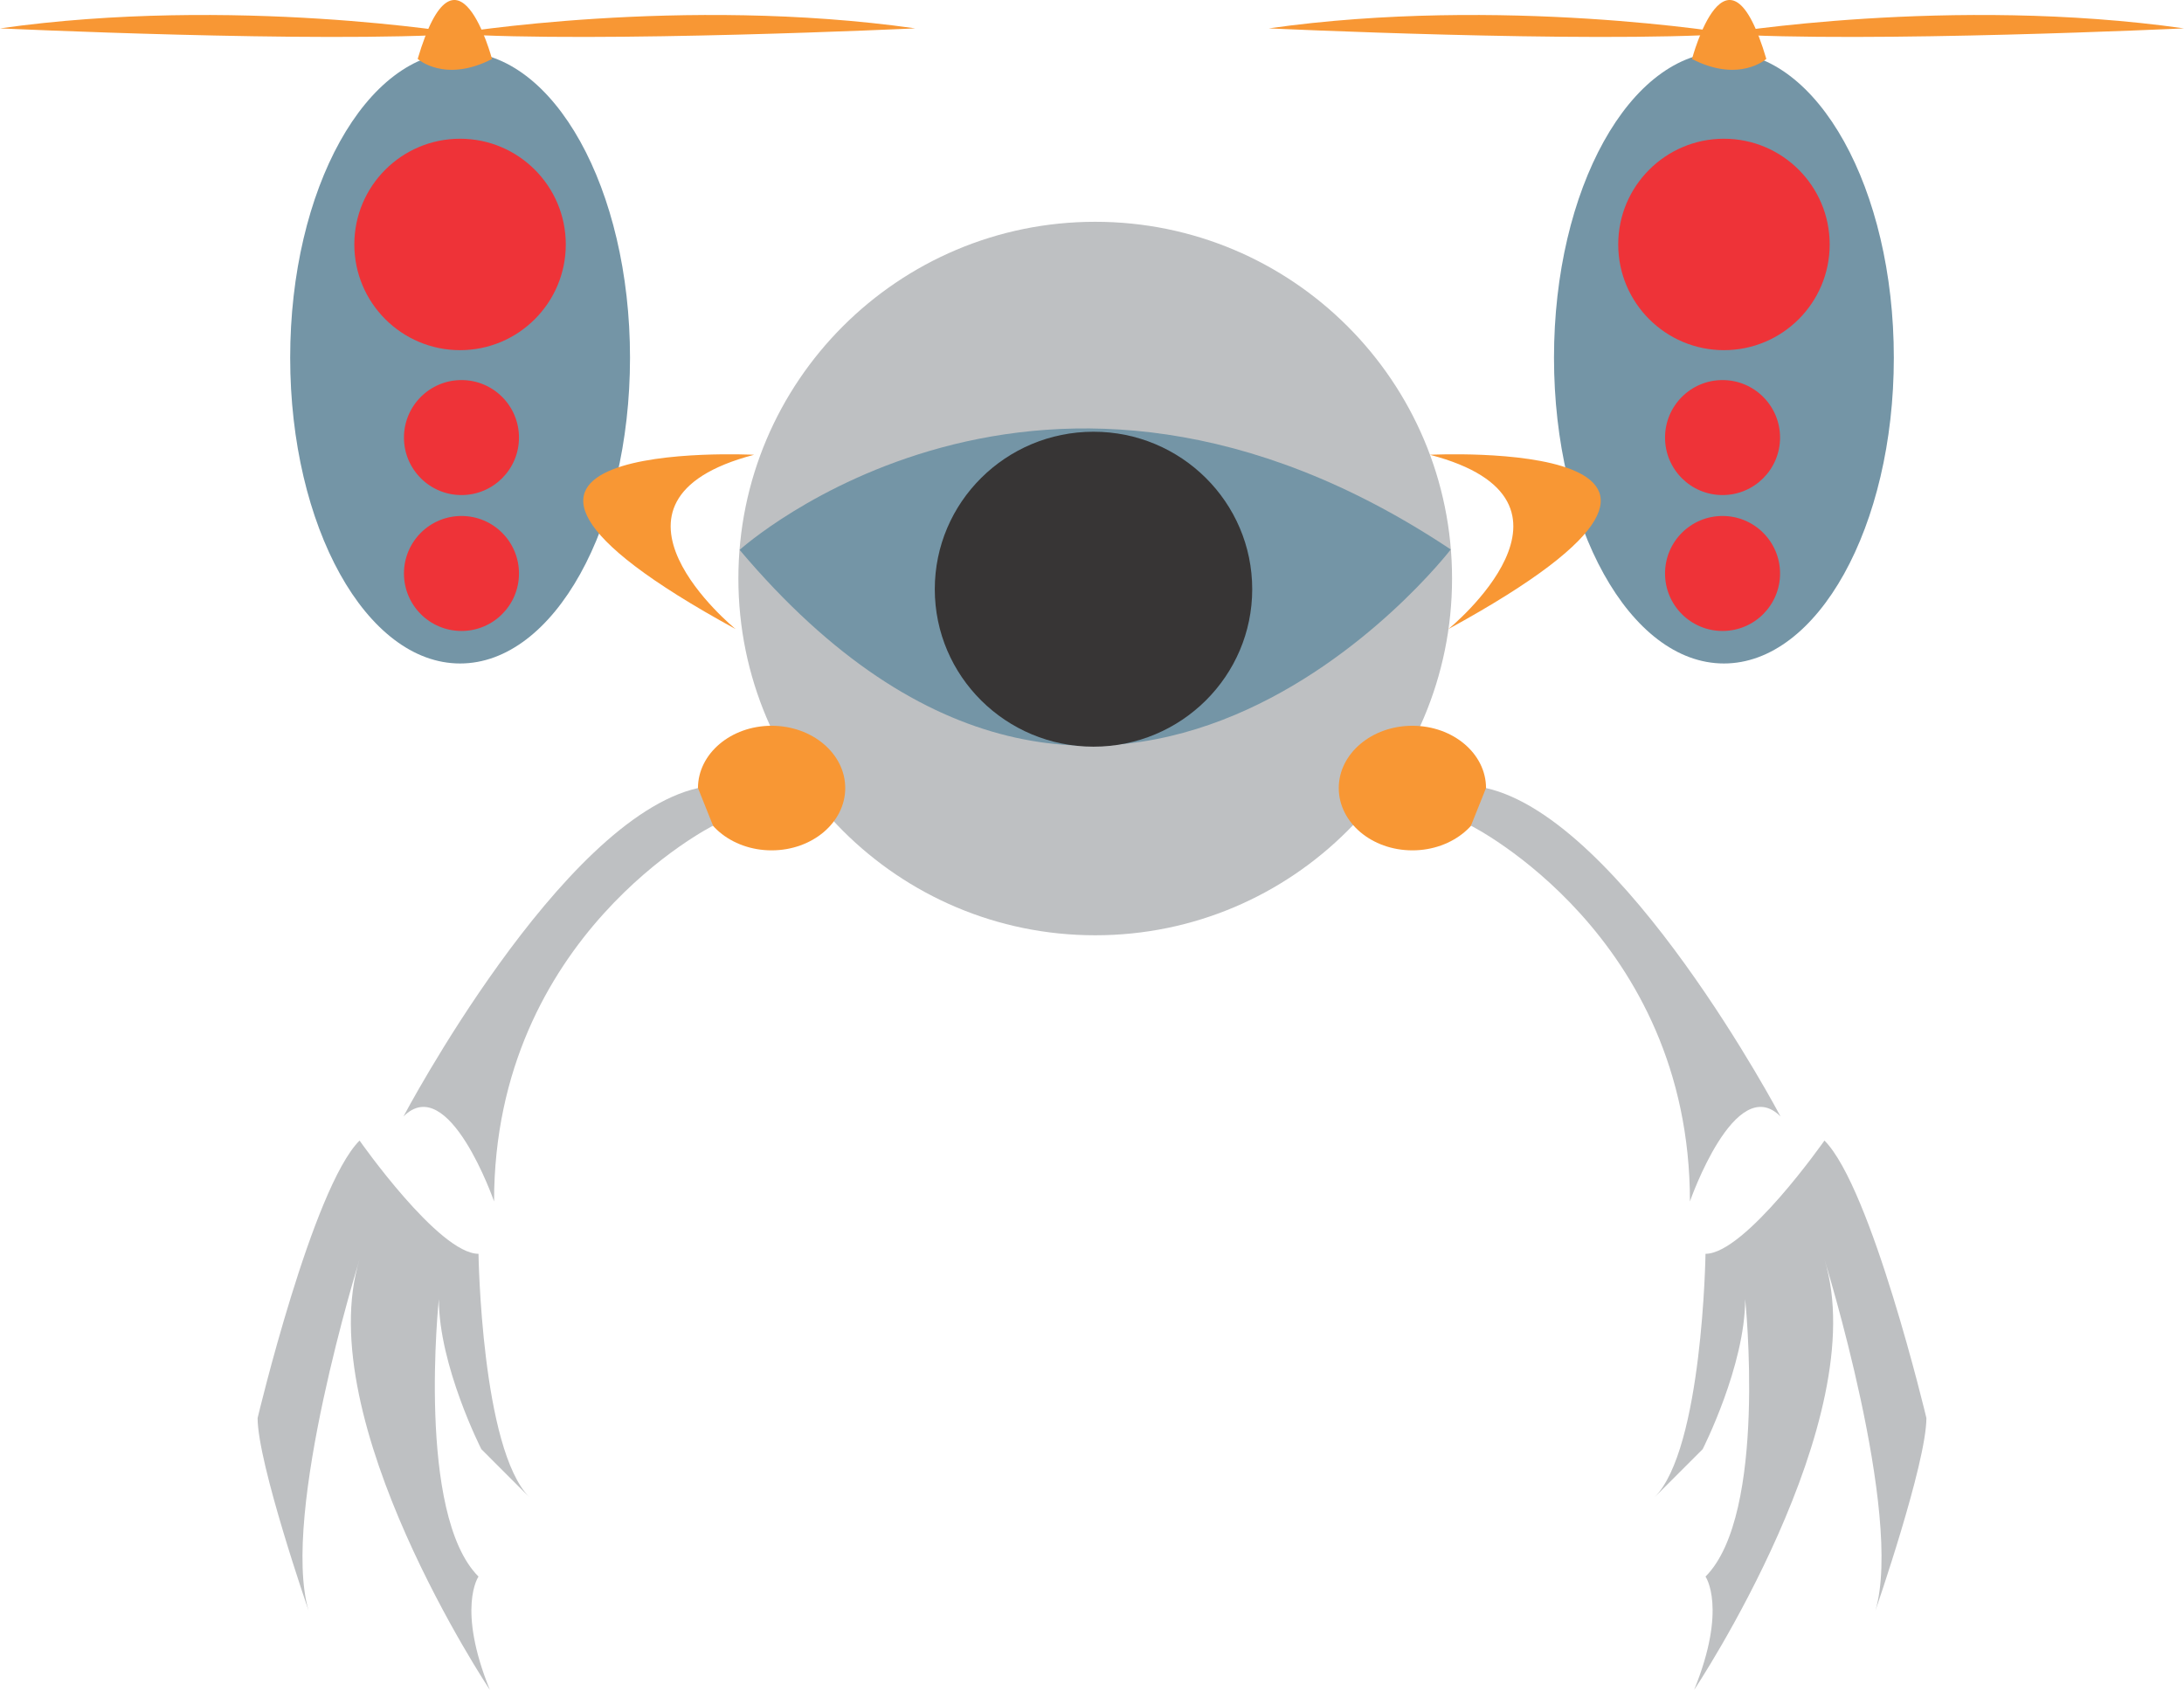 <?xml version="1.0" encoding="UTF-8" standalone="no"?>
<!-- Created with Inkscape (http://www.inkscape.org/) -->

<svg
   xmlns:dc="http://purl.org/dc/elements/1.1/"
   xmlns:cc="http://creativecommons.org/ns#"
   xmlns:rdf="http://www.w3.org/1999/02/22-rdf-syntax-ns#"
   xmlns:svg="http://www.w3.org/2000/svg"
   xmlns="http://www.w3.org/2000/svg"
   xmlns:sodipodi="http://sodipodi.sourceforge.net/DTD/sodipodi-0.dtd"
   xmlns:inkscape="http://www.inkscape.org/namespaces/inkscape"
   width="186.103"
   height="144.03"
   id="svg8260"
   version="1.1"
   inkscape:version="0.48.0 r9654"
   sodipodi:docname="New document 4">
  <defs
     id="defs8262" />
  <sodipodi:namedview
     id="base"
     pagecolor="#ffffff"
     bordercolor="#666666"
     borderopacity="1.0"
     inkscape:pageopacity="0.0"
     inkscape:pageshadow="2"
     inkscape:zoom="0.35"
     inkscape:cx="-29.09117"
     inkscape:cy="-159.41373"
     inkscape:document-units="px"
     inkscape:current-layer="layer1"
     showgrid="false"
     fit-margin-top="0"
     fit-margin-left="0"
     fit-margin-right="0"
     fit-margin-bottom="0"
     inkscape:window-width="1366"
     inkscape:window-height="706"
     inkscape:window-x="-8"
     inkscape:window-y="-8"
     inkscape:window-maximized="1" />
  <g
     inkscape:label="Layer 1"
     inkscape:groupmode="layer"
     id="layer1"
     transform="translate(-404.091,-228.919)">
    <g
       id="g6645"
       transform="matrix(1.25,0,0,-1.25,527.823,278.229)">
      <path
         d="m 0,0 c 0,-13.435 -10.892,-24.325 -24.325,-24.325 -13.434,0 -24.325,10.89 -24.325,24.325 0,13.434 10.891,24.325 24.325,24.325 C -10.892,24.325 0,13.434 0,0"
         style="fill:#bec0c2;fill-opacity:1;fill-rule:nonzero;stroke:none"
         id="path6647"
         inkscape:connector-curvature="0" />
    </g>
    <g
       id="g6649"
       transform="matrix(1.25,0,0,-1.25,467.116,275.788)">
      <path
         d="M 0,0 C 0,0 20.59,18.615 48.478,0.029 48.478,0.029 25.356,-30.06 0,0"
         style="fill:#7495a6;fill-opacity:1;fill-rule:nonzero;stroke:none"
         id="path6651"
         inkscape:connector-curvature="0" />
    </g>
    <g
       id="g6653"
       transform="matrix(1.25,0,0,-1.25,510.795,279.138)">
      <path
         d="m 0,0 c 0,-5.93 -4.845,-10.738 -10.819,-10.738 -5.976,0 -10.82,4.808 -10.82,10.738 0,5.93 4.844,10.737 10.82,10.737 C -4.845,10.737 0,5.93 0,0"
         style="fill:#373535;fill-opacity:1;fill-rule:nonzero;stroke:none"
         id="path6655"
         inkscape:connector-curvature="0" />
    </g>
    <g
       id="g6657"
       transform="matrix(1.25,0,0,-1.25,565.468,259.407)">
      <path
         d="m 0,0 c 0,-11.515 -5.186,-20.85 -11.583,-20.85 -6.397,0 -11.583,9.335 -11.583,20.85 0,11.515 5.186,20.85 11.583,20.85 C -5.186,20.85 0,11.515 0,0"
         style="fill:#7495a6;fill-opacity:1;fill-rule:nonzero;stroke:none"
         id="path6659"
         inkscape:connector-curvature="0" />
    </g>
    <g
       id="g6661"
       transform="matrix(1.25,0,0,-1.25,551.681,231.798)">
      <path
         d="M 0,0 C 0,0 -15.683,2.619 -31.582,0.369 -31.582,0.369 -9.928,-0.648 0,0"
         style="fill:#f89734;fill-opacity:1;fill-rule:nonzero;stroke:none"
         id="path6663"
         inkscape:connector-curvature="0" />
    </g>
    <g
       id="g6665"
       transform="matrix(1.25,0,0,-1.25,550.717,231.798)">
      <path
         d="M 0,0 C 0,0 15.682,2.619 31.582,0.369 31.582,0.369 9.928,-0.648 0,0"
         style="fill:#f89734;fill-opacity:1;fill-rule:nonzero;stroke:none"
         id="path6667"
         inkscape:connector-curvature="0" />
    </g>
    <g
       id="g6669"
       transform="matrix(1.25,0,0,-1.25,548.27,233.949)">
      <path
         d="M 0,0 C 0,0 2.394,9.049 5.066,0.008 5.066,0.008 3.236,-1.662 0,0"
         style="fill:#f89734;fill-opacity:1;fill-rule:nonzero;stroke:none"
         id="path6671"
         inkscape:connector-curvature="0" />
    </g>
    <g
       id="g6673"
       transform="matrix(1.25,0,0,-1.25,525.94,267.681)">
      <path
         d="m 0,0 c 0,0 25.336,1.276 1.259,-11.883 0,0 10.749,8.738 -1.259,11.883"
         style="fill:#f89734;fill-opacity:1;fill-rule:nonzero;stroke:none"
         id="path6675"
         inkscape:connector-curvature="0" />
    </g>
    <g
       id="g6677"
       transform="matrix(1.25,0,0,-1.25,530.718,296.087)">
      <path
         d="m 0,0 c 0,-2.346 -2.247,-4.248 -5.02,-4.248 -2.772,0 -5.019,1.902 -5.019,4.248 0,2.346 2.247,4.247 5.019,4.247 C -2.247,4.247 0,2.346 0,0"
         style="fill:#f89734;fill-opacity:1;fill-rule:nonzero;stroke:none"
         id="path6679"
         inkscape:connector-curvature="0" />
    </g>
    <g
       id="g6681"
       transform="matrix(1.25,0,0,-1.25,529.434,299.296)">
      <path
         d="m 0,0 c 0,0 14.928,-7.472 14.928,-25.619 0,0 3.089,8.881 6.177,5.792 0,0 -10.709,20.281 -20.078,22.394 L 0,0 z"
         style="fill:#bec0c2;fill-opacity:1;fill-rule:nonzero;stroke:none"
         id="path6683"
         inkscape:connector-curvature="0" />
    </g>
    <g
       id="g6685"
       transform="matrix(1.25,0,0,-1.25,559.556,326.131)">
      <path
         d="m 0,0 c 0,0 -5.405,-7.723 -8.108,-7.723 0,0 -0.194,-13.321 -3.475,-16.603 l 3.281,3.282 c 0,0 2.897,5.687 2.897,10.231 0,0 1.544,-14.671 -2.703,-18.918 0,0 1.498,-2.135 -0.773,-7.723 0,0 12.276,18.41 8.881,29.345 0,0 5.405,-17.375 3.476,-23.939 0,0 3.474,10.038 3.474,13.128 0,0 -3.74,15.709 -6.95,18.92"
         style="fill:#bec0c2;fill-opacity:1;fill-rule:nonzero;stroke:none"
         id="path6687"
         inkscape:connector-curvature="0" />
    </g>
    <g
       id="g6689"
       transform="matrix(1.25,0,0,-1.25,560.002,249.754)">
      <path
         d="m 0,0 c 0,-3.98 -3.227,-7.208 -7.207,-7.208 -3.981,0 -7.208,3.228 -7.208,7.208 0,3.981 3.227,7.208 7.208,7.208 C -3.227,7.208 0,3.981 0,0"
         style="fill:#ee3338;fill-opacity:1;fill-rule:nonzero;stroke:none"
         id="path6691"
         inkscape:connector-curvature="0" />
    </g>
    <g
       id="g6693"
       transform="matrix(1.25,0,0,-1.25,555.773,266.215)">
      <path
         d="m 0,0 c 0,-2.165 -1.756,-3.92 -3.921,-3.92 -2.165,0 -3.92,1.755 -3.92,3.92 0,2.166 1.755,3.921 3.92,3.921 C -1.756,3.921 0,2.166 0,0"
         style="fill:#ee3338;fill-opacity:1;fill-rule:nonzero;stroke:none"
         id="path6695"
         inkscape:connector-curvature="0" />
    </g>
    <g
       id="g6697"
       transform="matrix(1.25,0,0,-1.25,555.773,277.798)">
      <path
         d="m 0,0 c 0,-2.166 -1.756,-3.92 -3.921,-3.92 -2.165,0 -3.92,1.754 -3.92,3.92 0,2.166 1.755,3.921 3.92,3.921 C -1.756,3.921 0,2.166 0,0"
         style="fill:#ee3338;fill-opacity:1;fill-rule:nonzero;stroke:none"
         id="path6699"
         inkscape:connector-curvature="0" />
    </g>
    <g
       id="g6701"
       transform="matrix(1.25,0,0,-1.25,428.818,259.407)">
      <path
         d="m 0,0 c 0,-11.515 5.186,-20.85 11.583,-20.85 6.397,0 11.583,9.335 11.583,20.85 0,11.515 -5.186,20.85 -11.583,20.85 C 5.186,20.85 0,11.515 0,0"
         style="fill:#7495a6;fill-opacity:1;fill-rule:nonzero;stroke:none"
         id="path6703"
         inkscape:connector-curvature="0" />
    </g>
    <g
       id="g6705"
       transform="matrix(1.25,0,0,-1.25,442.604,231.798)">
      <path
         d="M 0,0 C 0,0 15.683,2.619 31.582,0.369 31.582,0.369 9.928,-0.648 0,0"
         style="fill:#f89734;fill-opacity:1;fill-rule:nonzero;stroke:none"
         id="path6707"
         inkscape:connector-curvature="0" />
    </g>
    <g
       id="g6709"
       transform="matrix(1.25,0,0,-1.25,443.569,231.798)">
      <path
         d="M 0,0 C 0,0 -15.682,2.619 -31.582,0.369 -31.582,0.369 -9.928,-0.648 0,0"
         style="fill:#f89734;fill-opacity:1;fill-rule:nonzero;stroke:none"
         id="path6711"
         inkscape:connector-curvature="0" />
    </g>
    <g
       id="g6713"
       transform="matrix(1.25,0,0,-1.25,446.016,233.949)">
      <path
         d="m 0,0 c 0,0 -2.394,9.049 -5.066,0.008 0,0 1.83,-1.67 5.066,-0.008"
         style="fill:#f89734;fill-opacity:1;fill-rule:nonzero;stroke:none"
         id="path6715"
         inkscape:connector-curvature="0" />
    </g>
    <g
       id="g6717"
       transform="matrix(1.25,0,0,-1.25,468.345,267.681)">
      <path
         d="m 0,0 c 0,0 -25.336,1.276 -1.259,-11.883 0,0 -10.749,8.738 1.259,11.883"
         style="fill:#f89734;fill-opacity:1;fill-rule:nonzero;stroke:none"
         id="path6719"
         inkscape:connector-curvature="0" />
    </g>
    <g
       id="g6721"
       transform="matrix(1.25,0,0,-1.25,463.567,296.087)">
      <path
         d="m 0,0 c 0,-2.346 2.247,-4.248 5.02,-4.248 2.772,0 5.019,1.902 5.019,4.248 0,2.346 -2.247,4.247 -5.019,4.247 C 2.247,4.247 0,2.346 0,0"
         style="fill:#f89734;fill-opacity:1;fill-rule:nonzero;stroke:none"
         id="path6723"
         inkscape:connector-curvature="0" />
    </g>
    <g
       id="g6725"
       transform="matrix(1.25,0,0,-1.25,464.852,299.296)">
      <path
         d="m 0,0 c 0,0 -14.928,-7.472 -14.928,-25.619 0,0 -3.089,8.881 -6.177,5.792 0,0 10.709,20.281 20.078,22.394 L 0,0 z"
         style="fill:#bec0c2;fill-opacity:1;fill-rule:nonzero;stroke:none"
         id="path6727"
         inkscape:connector-curvature="0" />
    </g>
    <g
       id="g6729"
       transform="matrix(1.25,0,0,-1.25,434.73,326.131)">
      <path
         d="m 0,0 c 0,0 5.405,-7.723 8.108,-7.723 0,0 0.194,-13.321 3.475,-16.603 l -3.281,3.282 c 0,0 -2.897,5.687 -2.897,10.231 0,0 -1.544,-14.671 2.703,-18.918 0,0 -1.498,-2.135 0.773,-7.723 0,0 -12.276,18.41 -8.881,29.345 0,0 -5.405,-17.375 -3.476,-23.939 0,0 -3.474,10.038 -3.474,13.128 0,0 3.74,15.709 6.95,18.92"
         style="fill:#bec0c2;fill-opacity:1;fill-rule:nonzero;stroke:none"
         id="path6731"
         inkscape:connector-curvature="0" />
    </g>
    <g
       id="g6733"
       transform="matrix(1.25,0,0,-1.25,434.284,249.754)">
      <path
         d="m 0,0 c 0,-3.98 3.227,-7.208 7.207,-7.208 3.981,0 7.208,3.228 7.208,7.208 0,3.981 -3.227,7.208 -7.208,7.208 C 3.227,7.208 0,3.981 0,0"
         style="fill:#ee3338;fill-opacity:1;fill-rule:nonzero;stroke:none"
         id="path6735"
         inkscape:connector-curvature="0" />
    </g>
    <g
       id="g6737"
       transform="matrix(1.25,0,0,-1.25,438.513,266.215)">
      <path
         d="m 0,0 c 0,-2.165 1.756,-3.92 3.921,-3.92 2.165,0 3.92,1.755 3.92,3.92 0,2.166 -1.755,3.921 -3.92,3.921 C 1.756,3.921 0,2.166 0,0"
         style="fill:#ee3338;fill-opacity:1;fill-rule:nonzero;stroke:none"
         id="path6739"
         inkscape:connector-curvature="0" />
    </g>
    <g
       id="g6741"
       transform="matrix(1.25,0,0,-1.25,438.513,277.798)">
      <path
         d="m 0,0 c 0,-2.166 1.756,-3.92 3.921,-3.92 2.165,0 3.92,1.754 3.92,3.92 0,2.166 -1.755,3.921 -3.92,3.921 C 1.756,3.921 0,2.166 0,0"
         style="fill:#ee3338;fill-opacity:1;fill-rule:nonzero;stroke:none"
         id="path6743"
         inkscape:connector-curvature="0" />
    </g>
  </g>
</svg>
